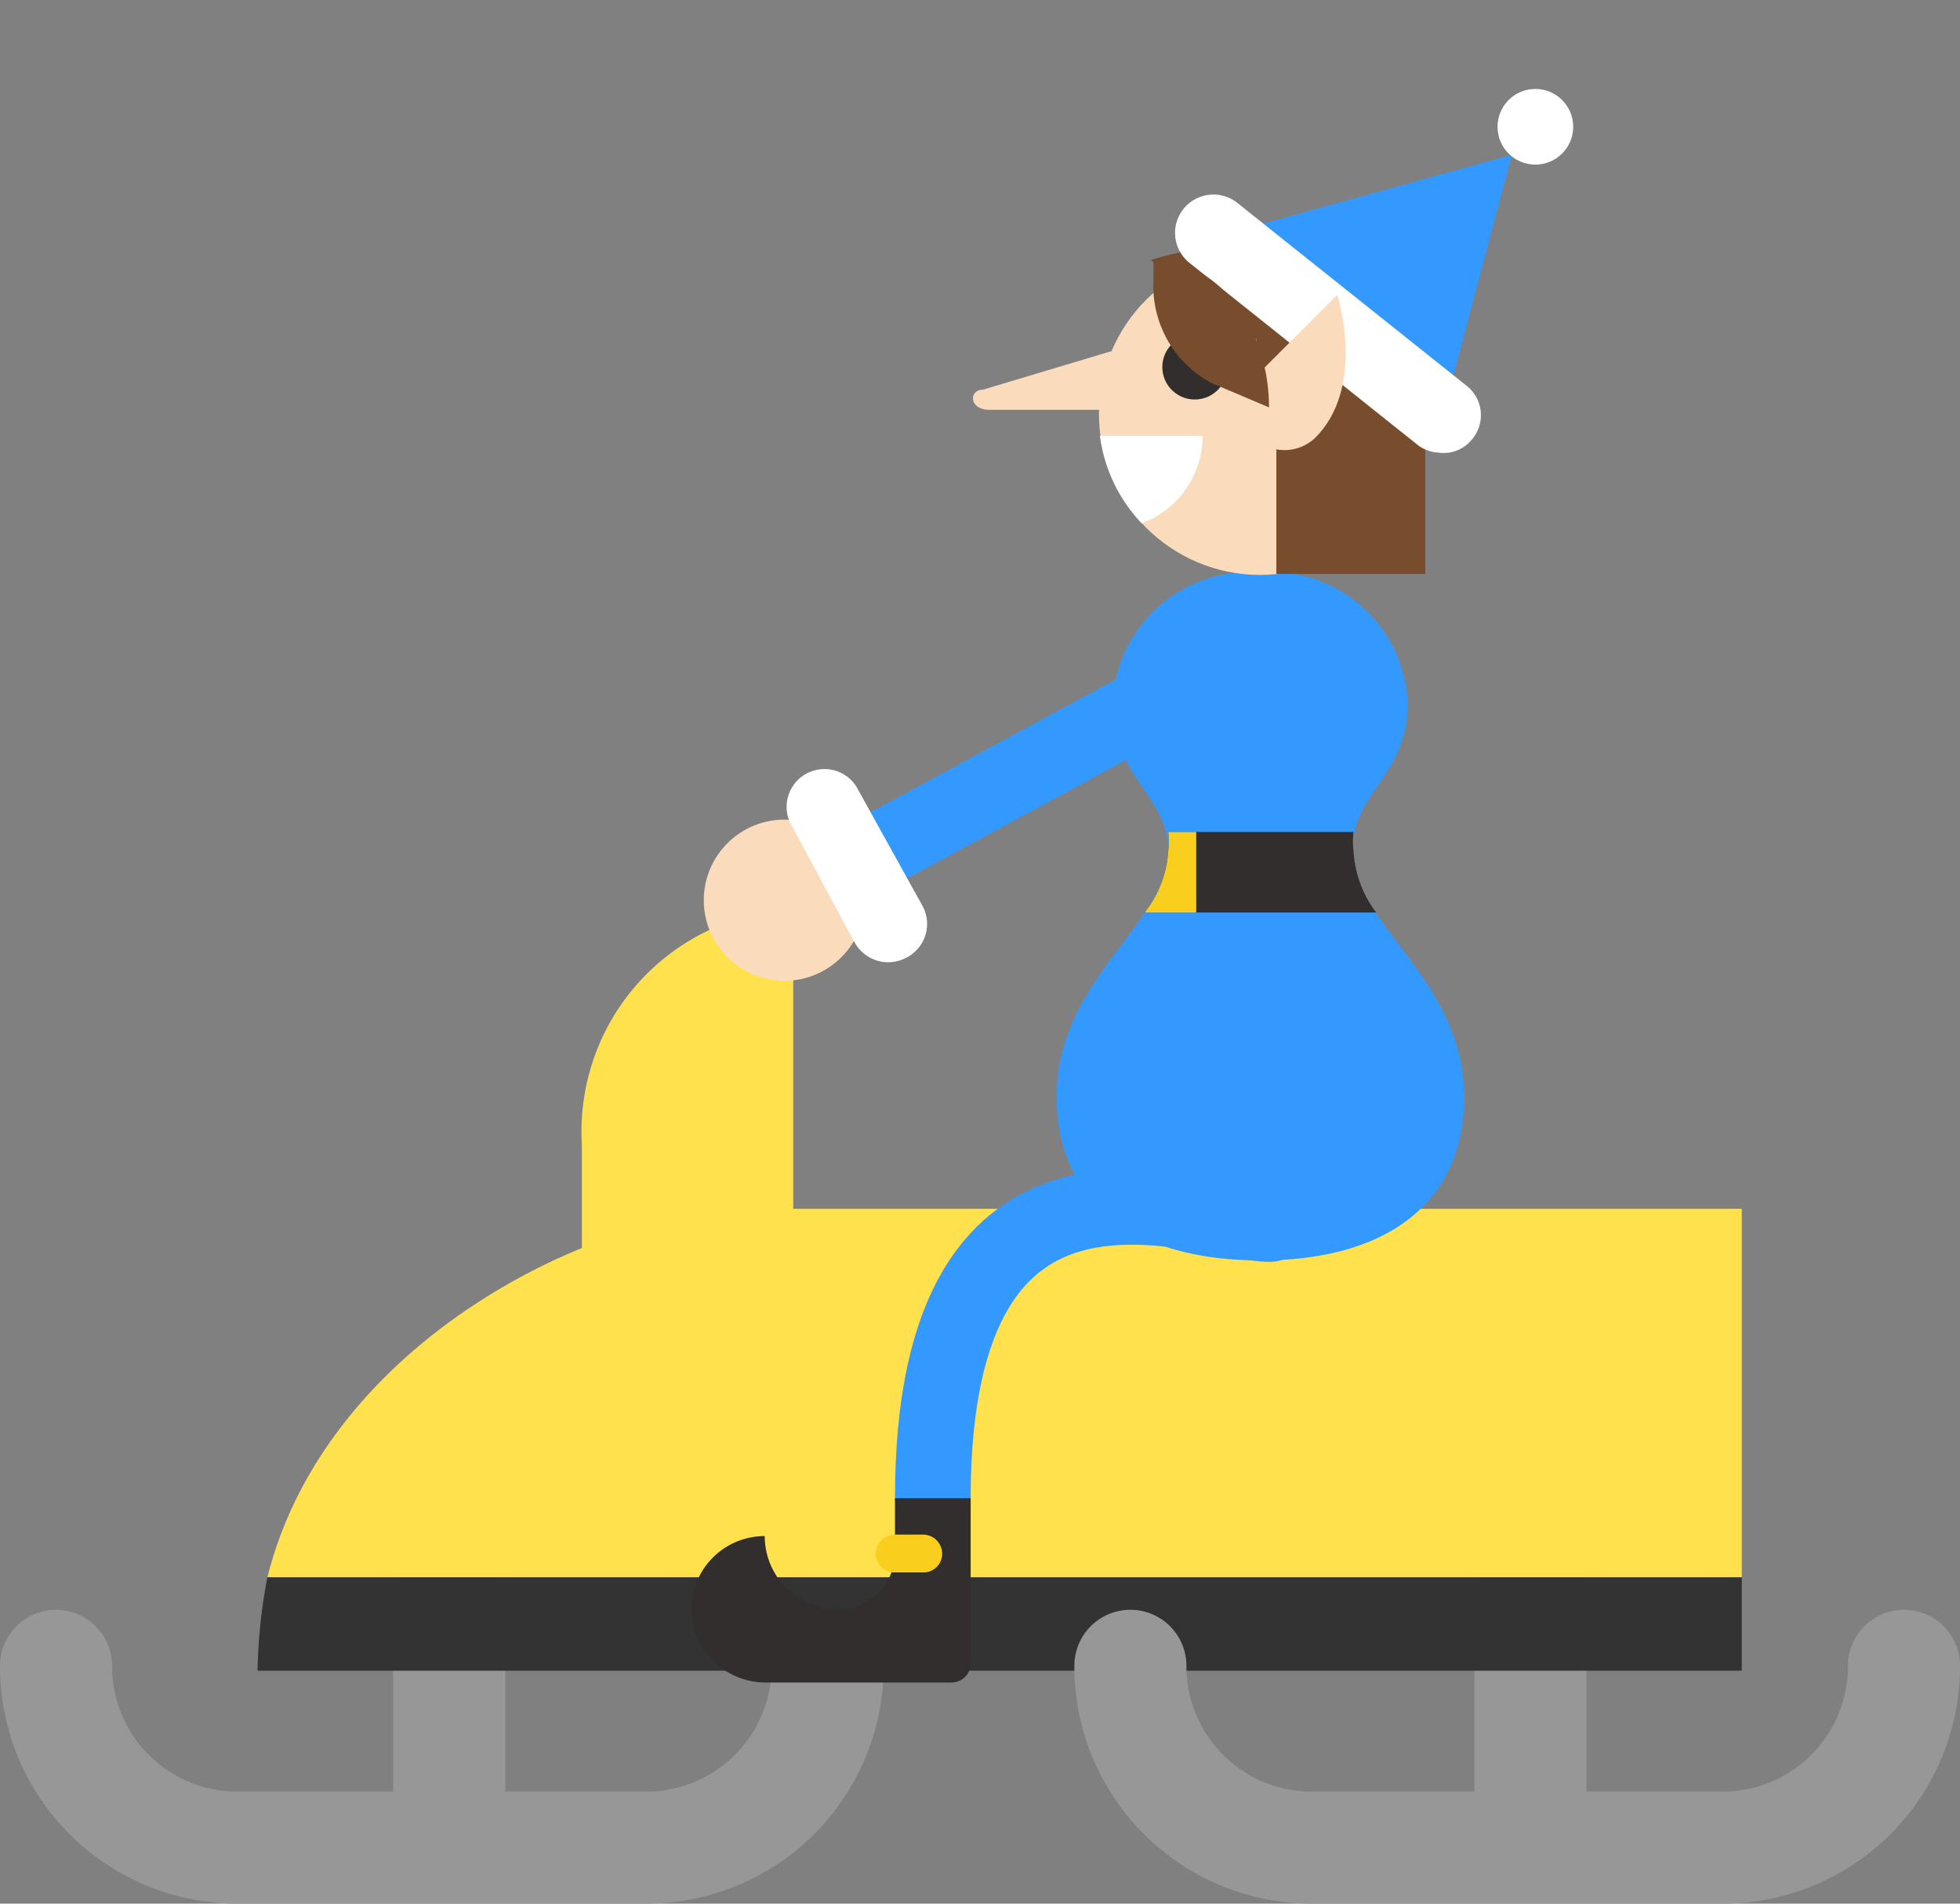 <svg xmlns="http://www.w3.org/2000/svg" viewBox="0 0 39.88 38.74"><rect x="0" y="0" width="39.88" height="38.74" fill="#808080" stroke="none"/><defs><style>.cls-2,.cls-6{fill:none}.cls-2{stroke:#979797;stroke-width:2.28px}.cls-2,.cls-6{stroke-linecap:round;stroke-miterlimit:10}.cls-3{fill:#ffe14d}.cls-5{fill:#fadcbc}.cls-6{stroke:#39f;stroke-width:1.54px}.cls-7{fill:#332e2e}.cls-8{fill:#f9ce1d}.cls-10{fill:#39f}.cls-12{fill:#774d2e}.cls-13{fill:#fff}</style><clipPath id="clip-path"><path transform="rotate(-180 23.815 17.75)" fill="none" d="M23.29 16.93h1.04v1.64h-1.04z"/></clipPath></defs><g id="grid"><path class="cls-2" d="M9.14 31.9v5.4m22-5.4v5.4"/><path class="cls-3" d="M35.44 24.6h-20c-3.3 0-8.8 2.7-10 7.5h30z"/><path d="M5.44 32.1a11.08 11.08 0 0 0-.2 1.9h30.2v-1.9z" fill="#333"/><path class="cls-2" d="M16.84 33.9a3.69 3.69 0 0 1-3.7 3.7h-8.3a3.69 3.69 0 0 1-3.7-3.7m37.6 0A3.69 3.69 0 0 1 35 37.6h-8.3a3.69 3.69 0 0 1-3.7-3.7"/><path class="cls-3" d="M11.84 28.4v-5.1a4.53 4.53 0 0 1 4.3-4.8v8.9"/><path class="cls-5" d="M22.6 7.15l-2.6.78c-.29 0-.29.41.13.41h3.15z"/><path class="cls-6" d="M25.84 24.91c-1.39 0-6.86-2.44-6.86 5.58"/><path class="cls-7" d="M15.56 31.26a1.49 1.49 0 0 0 1.49 1.49 1.15 1.15 0 0 0 1.16-1.15v-1.11h1.54v3.37a.39.39 0 0 1-.39.38H15.6a1.51 1.51 0 0 1-1.53-1.43 1.49 1.49 0 0 1 1.49-1.55z"/><path class="cls-8" d="M18.21 32h.58a.38.38 0 0 0 .38-.38.39.39 0 0 0-.38-.39h-.58a.39.39 0 0 0-.39.39.38.38 0 0 0 .39.38z"/><path fill="#ee3c39" d="M27.37 23.03H23.9l1.74-10.56 1.73 10.56z"/><path class="cls-10" d="M23.77 17.32c0-1.14-1.13-1.48-1.13-3a2.78 2.78 0 0 1 3-2.67 2.78 2.78 0 0 1 3 2.67c0 1.47-1.13 1.81-1.13 3 0 1.46 2.28 2.62 2.28 5 0 2.15-1.56 3.33-4.14 3.33s-4.15-1.18-4.15-3.33c-.01-2.38 2.27-3.54 2.27-5z"/><path class="cls-7" d="M27.54 16.93a1.61 1.61 0 0 0 0 .39 2.3 2.3 0 0 0 .46 1.25h-4.71a2.22 2.22 0 0 0 .48-1.25 1.61 1.61 0 0 0 0-.39z"/><g clip-path="url(#clip-path)"><path class="cls-8" d="M27.54 16.93a1.61 1.61 0 0 0 0 .39 2.3 2.3 0 0 0 .46 1.25h-4.71a2.22 2.22 0 0 0 .48-1.25 1.61 1.61 0 0 0 0-.39z"/></g><circle class="cls-5" cx="25.64" cy="8.42" r="3.28"/><path class="cls-7" d="M23.65 7.47a.66.66 0 1 0 .66-.66.66.66 0 0 0-.66.66z"/><path class="cls-6" d="M25.66 13.1l-8.31 4.5"/><path class="cls-12" d="M25.65 8.09a4.42 4.42 0 0 1 .43-3A3.29 3.29 0 0 1 27.72 11a4.43 4.43 0 0 1-2.07-2.91z"/><path class="cls-12" d="M25.42 6.88c-.72-.13-1.51-1.13-2-1.59a5.65 5.65 0 0 1 2.47-.21 2.29 2.29 0 0 1 1.77 1.4 3.2 3.2 0 0 1-2.24.4z"/><circle class="cls-5" cx="15.96" cy="18.32" r="1.64"/><path class="cls-13" d="M18.75 18.4L17.42 16a.77.77 0 0 0-1.35.73l1.32 2.45a.78.78 0 0 0 1.05.31.77.77 0 0 0 .31-1.09zM22.38 8.87h2.09a1.9 1.9 0 0 1-1.24 1.78 3.17 3.17 0 0 1-.85-1.78z"/><path class="cls-12" transform="rotate(-180 27.48 10.04)" d="M25.96 8.4h3.03v3.28h-3.03z"/><path class="cls-10" d="M29.38 8.36l1.38-5.21-5.93 1.64 4.55 3.57z"/><path class="cls-13" d="M29.26 9.21a.74.74 0 0 0 .7-.28.76.76 0 0 0-.12-1.08l-4.65-3.71a.77.77 0 0 0-1 1.2l4.65 3.71a.74.74 0 0 0 .42.16z"/><circle class="cls-13" cx="31.24" cy="2.58" r=".77"/><path class="cls-5" d="M27.21 6s.6 1.86-.45 2.91a.91.91 0 0 1-.62.25.86.86 0 0 1-.86-.87.85.85 0 0 1 .25-.61z"/><path class="cls-12" d="M23.47 5.29c1.3 0 2.35 1.36 2.35 3l-1.18-.5a2.24 2.24 0 0 1-1.17-2.1z"/></g></svg>